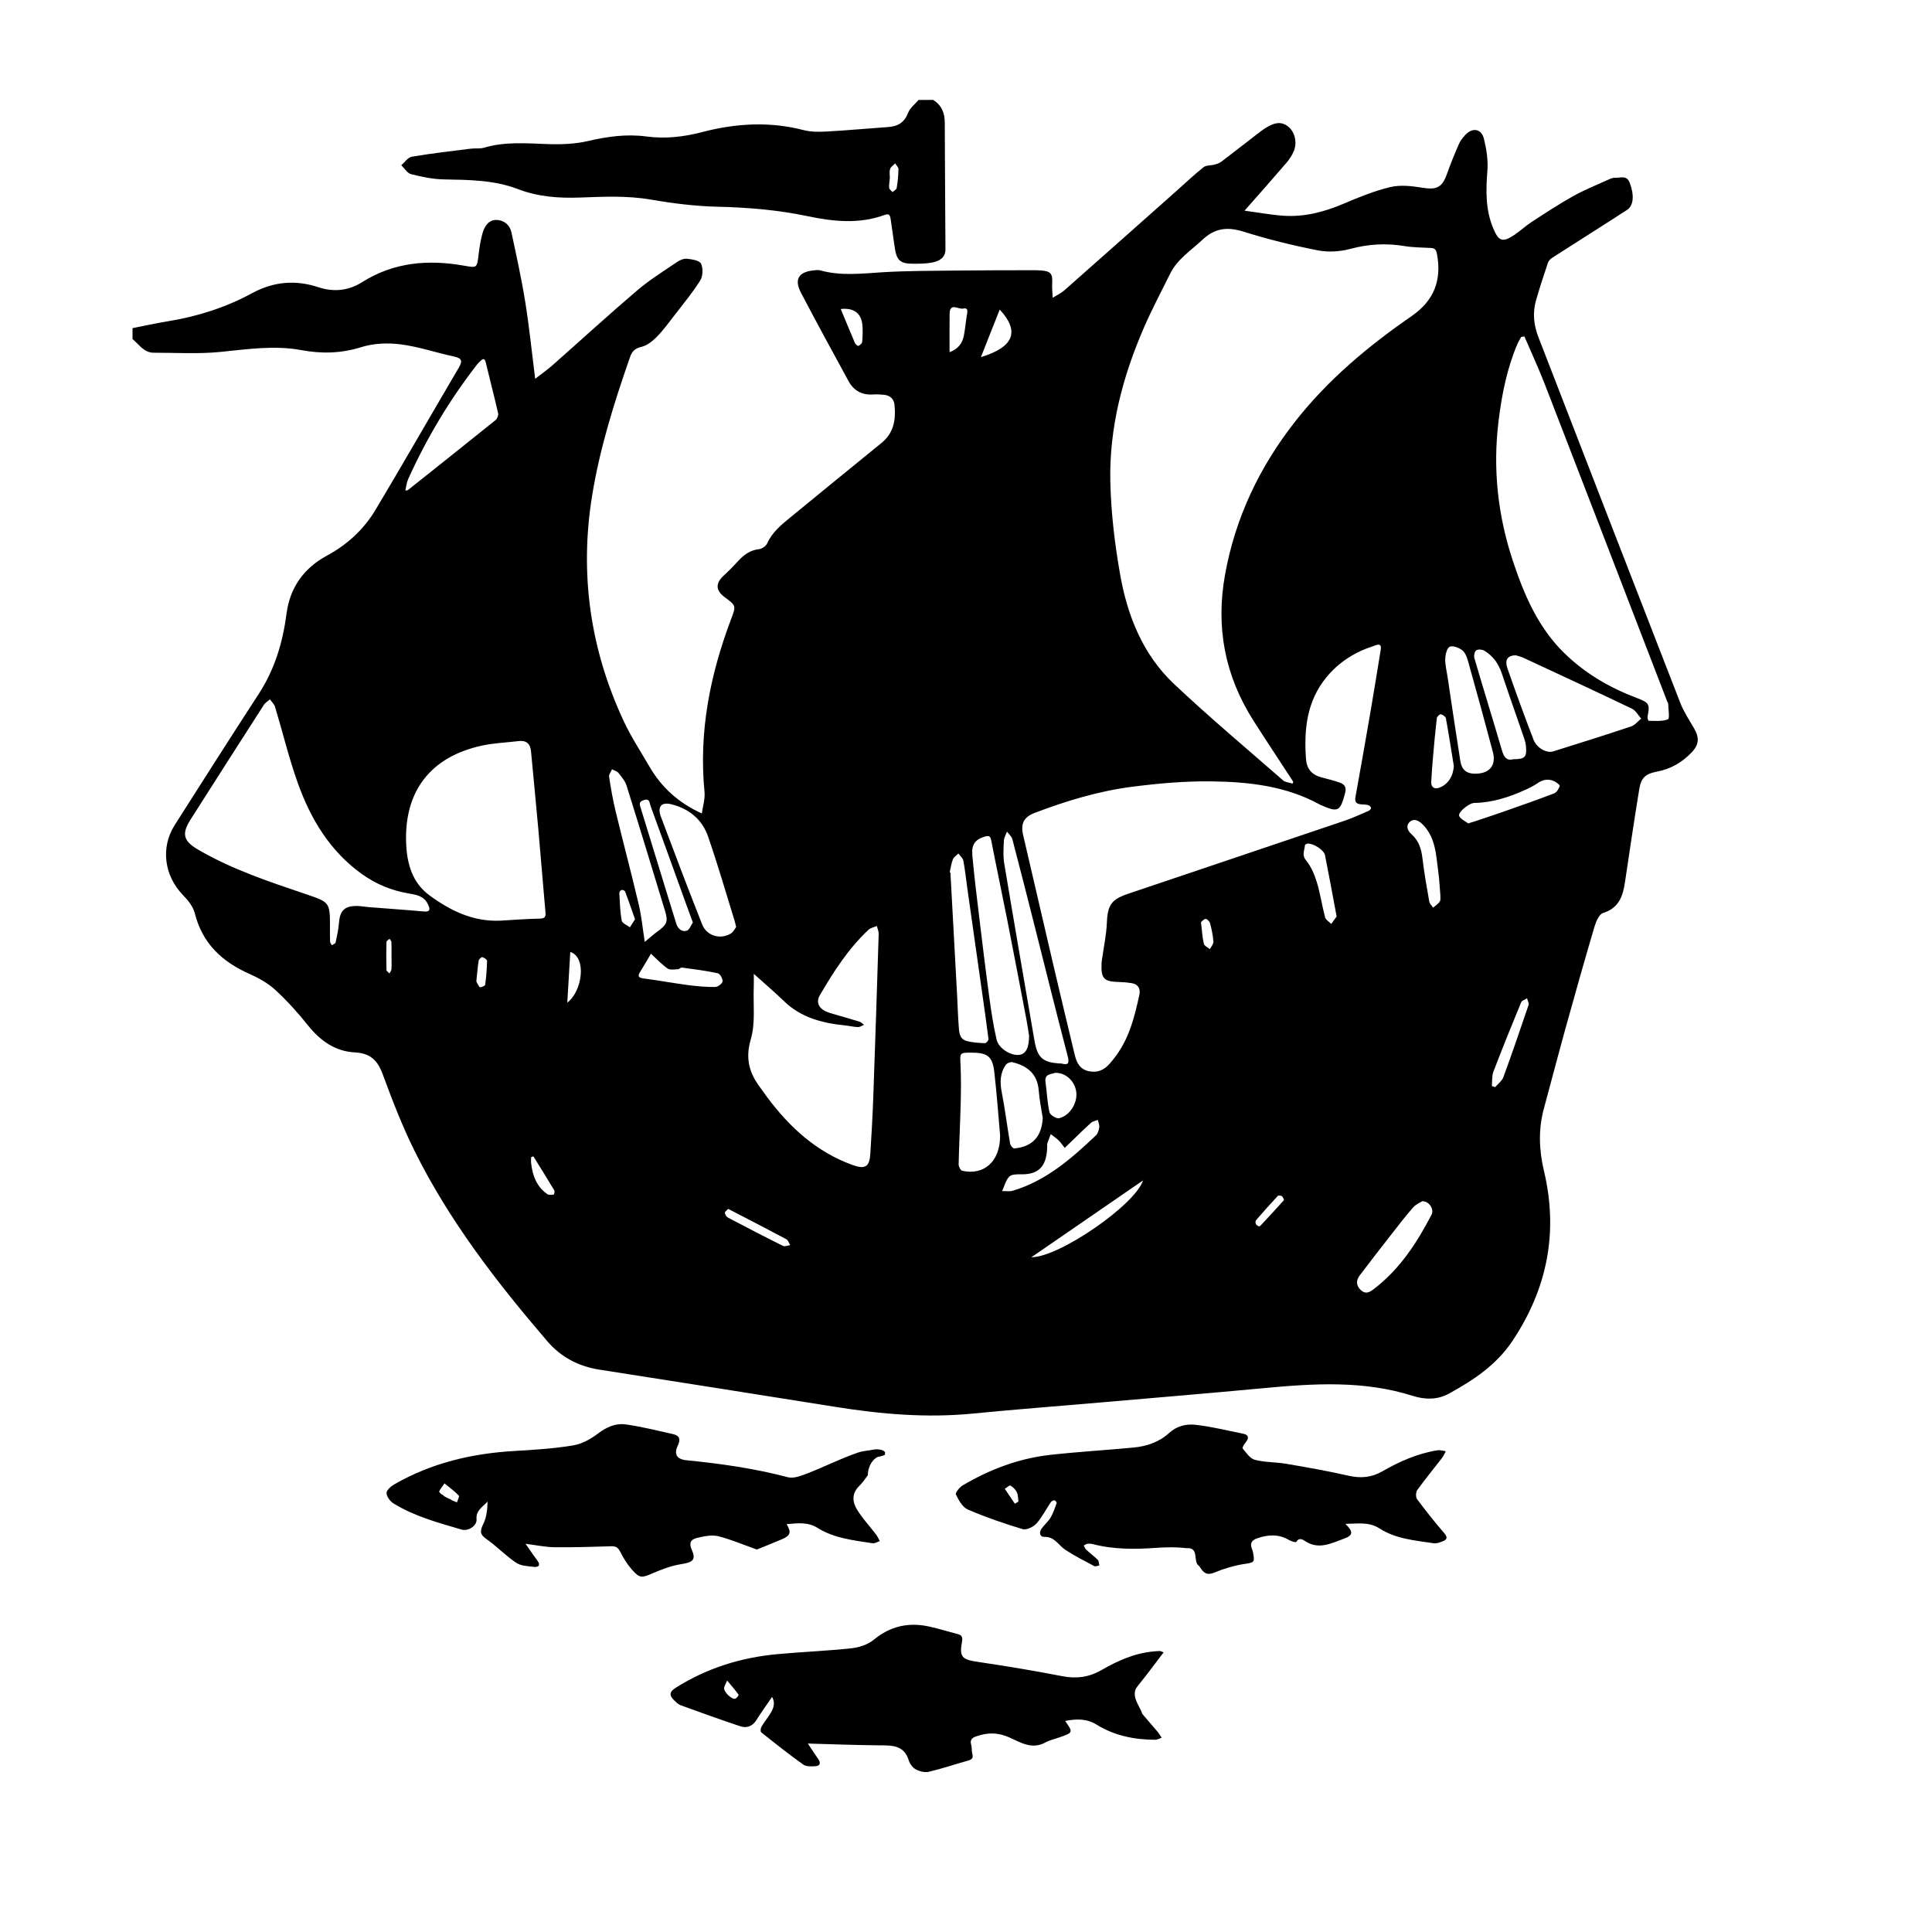 <?xml version="1.0" encoding="utf-8"?>
<!-- Generator: Adobe Illustrator 16.0.0, SVG Export Plug-In . SVG Version: 6.00 Build 0)  -->
<!DOCTYPE svg PUBLIC "-//W3C//DTD SVG 1.1//EN" "http://www.w3.org/Graphics/SVG/1.1/DTD/svg11.dtd">
<svg version="1.1" id="Layer_1" xmlns="http://www.w3.org/2000/svg" xmlns:xlink="http://www.w3.org/1999/xlink" x="0px" y="0px"
	 width="256px" height="256px" viewBox="0 0 256 256" enable-background="new 0 0 256 256" xml:space="preserve">
<path fill-rule="evenodd" clip-rule="evenodd" fill="none" d="M17.561,43.48c0-9.76,0.013-19.52-0.024-29.28
	c-0.003-0.822,0.162-0.983,0.984-0.983c34.4,0.026,68.8,0.023,103.2,0.023c-0.477,0.564-1.141,1.056-1.39,1.708
	c-0.487,1.276-1.348,1.793-2.625,1.883c-2.709,0.189-5.415,0.442-8.126,0.593c-1.026,0.057-2.108,0.07-3.09-0.185
	c-4.538-1.175-9.013-0.901-13.498,0.273c-2.408,0.63-4.854,0.905-7.358,0.569c-2.603-0.349-5.147,0.008-7.71,0.604
	c-1.718,0.399-3.555,0.468-5.329,0.407c-2.839-0.098-5.661-0.352-8.447,0.476c-0.557,0.165-1.189,0.058-1.78,0.132
	c-2.605,0.329-5.216,0.626-7.804,1.063c-0.512,0.086-0.93,0.737-1.391,1.128c0.425,0.409,0.791,1.054,1.288,1.18
	c1.416,0.358,2.881,0.673,4.333,0.699c3.329,0.06,6.677,0.075,9.811,1.277c2.694,1.033,5.429,1.23,8.237,1.128
	c3.151-0.115,6.283-0.27,9.435,0.276c2.901,0.502,5.856,0.871,8.796,0.939c4.05,0.094,8.045,0.433,12.01,1.266
	c3.393,0.712,6.804,1.053,10.164-0.187c0.626-0.231,0.707,0.164,0.768,0.546c0.214,1.339,0.368,2.687,0.584,4.024
	c0.228,1.408,0.728,1.871,2.148,1.9c0.956,0.02,1.936,0.015,2.865-0.175c0.863-0.177,1.673-0.622,1.667-1.727
	c-0.029-5.595-0.073-11.19-0.091-16.785c-0.004-1.288-0.413-2.326-1.546-3.013c33.835,0,67.669,0,101.521,0c0,0.394,0,0.789,0,1.184
	c0,77.147-0.003,154.295,0.027,231.443c0,0.985-0.214,1.159-1.174,1.159c-68.429-0.028-136.858-0.028-205.287-0.003
	c-0.916,0-1.198-0.104-1.197-1.136c0.033-66.989,0.03-133.979,0.03-200.968c0.867,0.714,1.501,1.813,2.81,1.813
	c2.951-0.001,5.924,0.188,8.847-0.106c3.584-0.361,7.137-0.899,10.729-0.235c2.673,0.494,5.257,0.441,7.916-0.394
	c1.621-0.51,3.498-0.594,5.197-0.377c2.396,0.306,4.727,1.108,7.102,1.618c1.052,0.226,1.157,0.589,0.628,1.486
	C57.103,54.989,53.497,61.3,49.769,67.54c-1.561,2.612-3.762,4.635-6.47,6.095c-3.058,1.648-4.885,4.259-5.329,7.672
	c-0.498,3.826-1.568,7.389-3.688,10.647c-3.748,5.76-7.435,11.56-11.123,17.358c-1.913,3.008-1.393,6.755,1.132,9.331
	c0.651,0.664,1.31,1.505,1.528,2.375c1.007,4.003,3.625,6.426,7.264,8.036c1.223,0.541,2.451,1.236,3.426,2.134
	c1.547,1.425,2.974,3.005,4.285,4.652c1.629,2.048,3.611,3.471,6.226,3.604c2.043,0.105,3.015,1.048,3.696,2.897
	c1.266,3.439,2.594,6.88,4.22,10.159c4.596,9.27,10.878,17.394,17.583,25.208c1.815,2.116,4.131,3.337,6.893,3.769
	c10.456,1.637,20.911,3.281,31.362,4.949c6.018,0.961,12.044,1.474,18.144,0.875c5.767-0.565,11.545-1.004,17.317-1.505
	c7.047-0.612,14.096-1.196,21.139-1.857c6.67-0.627,13.309-1.058,19.848,1.02c1.572,0.5,3.223,0.552,4.779-0.303
	c3.247-1.782,6.283-3.798,8.397-6.96c4.62-6.909,6.119-14.406,4.197-22.512c-0.66-2.787-0.772-5.521-0.021-8.289
	c0.982-3.622,1.928-7.254,2.932-10.87c1.228-4.423,2.476-8.84,3.777-13.242c0.2-0.677,0.612-1.648,1.135-1.81
	c2.108-0.655,2.631-2.235,2.908-4.108c0.607-4.11,1.223-8.219,1.89-12.319c0.246-1.512,0.858-2.029,2.323-2.301
	c1.83-0.34,3.365-1.226,4.635-2.571c0.98-1.04,1.02-1.961,0.276-3.219c-0.648-1.097-1.356-2.184-1.815-3.362
	c-6.287-16.142-12.535-32.299-18.794-48.452c-0.61-1.575-0.777-3.19-0.313-4.819c0.48-1.688,1.03-3.356,1.59-5.02
	c0.089-0.264,0.353-0.514,0.6-0.672c3.29-2.114,6.603-4.192,9.882-6.323c0.893-0.581,0.958-2.021,0.342-3.614
	c-0.399-1.034-1.26-0.603-1.949-0.638c-0.334-0.017-0.694,0.16-1.016,0.307c-1.525,0.695-3.091,1.322-4.55,2.139
	c-1.872,1.049-3.67,2.233-5.472,3.404c-0.8,0.52-1.501,1.189-2.295,1.721c-1.571,1.053-2.094,0.844-2.824-0.944
	c-1.001-2.448-0.951-4.961-0.744-7.544c0.111-1.398-0.119-2.871-0.459-4.246c-0.334-1.351-1.514-1.541-2.466-0.522
	c-0.351,0.374-0.677,0.81-0.88,1.276c-0.557,1.277-1.083,2.571-1.547,3.885c-0.641,1.816-1.373,2.149-3.26,1.841
	c-1.394-0.227-2.913-0.407-4.252-0.087c-2.153,0.514-4.239,1.375-6.288,2.243c-2.547,1.078-5.155,1.747-7.92,1.552
	c-1.627-0.115-3.24-0.416-5.108-0.667c2.016-2.294,3.795-4.291,5.535-6.321c0.408-0.476,0.772-1.028,1.005-1.606
	c0.473-1.179,0.095-2.583-0.816-3.265c-1.01-0.756-1.973-0.354-2.893,0.209c-0.442,0.27-0.853,0.594-1.264,0.911
	c-1.552,1.195-3.091,2.408-4.653,3.589c-0.257,0.194-0.6,0.296-0.919,0.383c-0.474,0.13-1.08,0.061-1.424,0.335
	c-1.248,0.995-2.41,2.098-3.605,3.16c-4.932,4.379-9.858,8.763-14.804,13.126c-0.464,0.41-1.05,0.681-1.579,1.016
	c-0.027-0.647-0.109-1.297-0.072-1.941c0.072-1.232-0.19-1.579-1.44-1.674c-0.438-0.034-0.879-0.036-1.318-0.034
	c-3.316,0.01-6.633,0.004-9.949,0.044c-3.231,0.039-6.467,0.028-9.69,0.221c-2.795,0.167-5.573,0.53-8.334-0.244
	c-0.259-0.073-0.559-0.029-0.836-0.003c-2.033,0.191-2.653,1.187-1.711,2.985c2.057,3.926,4.182,7.817,6.304,11.708
	c0.696,1.276,1.81,1.858,3.281,1.755c0.475-0.033,0.958-0.003,1.433,0.045c0.776,0.079,1.287,0.552,1.364,1.297
	c0.2,1.938-0.061,3.736-1.718,5.081c-4.005,3.249-7.992,6.521-11.984,9.786c-1.237,1.012-2.482,2.002-3.172,3.53
	c-0.159,0.352-0.679,0.712-1.069,0.756c-1.164,0.131-1.993,0.724-2.743,1.548c-0.616,0.677-1.262,1.332-1.937,1.952
	c-1.111,1.022-1.084,1.969,0.126,2.865c1.524,1.128,1.52,1.126,0.847,2.907c-2.788,7.381-4.298,14.952-3.521,22.89
	c0.09,0.926-0.224,1.892-0.354,2.859c-3.108-1.409-5.341-3.459-6.934-6.196c-1.164-2-2.445-3.95-3.42-6.041
	c-4.441-9.531-5.875-19.498-4.179-29.911c1.026-6.297,2.93-12.341,5.024-18.338c0.247-0.708,0.62-1.141,1.476-1.333
	c0.746-0.167,1.478-0.741,2.04-1.31c0.866-0.877,1.601-1.889,2.357-2.869c1.171-1.519,2.407-3.002,3.42-4.622
	c0.358-0.572,0.398-1.623,0.109-2.228c-0.205-0.428-1.196-0.58-1.858-0.654c-0.425-0.048-0.952,0.182-1.33,0.439
	c-1.781,1.212-3.63,2.354-5.263,3.748c-3.801,3.241-7.485,6.619-11.231,9.924c-0.687,0.606-1.442,1.135-2.296,1.8
	c-0.451-3.571-0.78-6.874-1.307-10.144c-0.5-3.105-1.179-6.183-1.835-9.261c-0.214-1.003-1.01-1.627-1.98-1.647
	c-1.054-0.021-1.599,0.854-1.857,1.768c-0.259,0.917-0.401,1.875-0.516,2.824c-0.217,1.787-0.19,1.774-1.95,1.464
	c-4.754-0.838-9.295-0.459-13.503,2.198c-1.767,1.115-3.731,1.334-5.761,0.664c-3.04-1.003-5.95-0.764-8.793,0.782
	c-3.501,1.903-7.257,3.095-11.193,3.733C20.657,42.83,19.112,43.176,17.561,43.48z M118.704,193.165
	c-0.002-0.182-0.004-0.363-0.006-0.545c-0.473-0.187-0.951-0.54-1.419-0.527c-1.224,0.033-2.518,0.012-3.649,0.401
	c-2.215,0.762-4.32,1.833-6.507,2.684c-0.863,0.335-1.916,0.777-2.722,0.564c-4.418-1.169-8.911-1.8-13.442-2.251
	c-1.279-0.128-1.692-0.795-1.144-1.947c0.392-0.823,0.222-1.322-0.627-1.514c-2.089-0.469-4.175-0.994-6.292-1.288
	c-1.321-0.184-2.522,0.347-3.647,1.203c-0.957,0.729-2.136,1.389-3.298,1.579c-2.55,0.418-5.147,0.59-7.732,0.736
	c-5.66,0.321-11.047,1.585-15.992,4.438c-0.437,0.252-1.023,0.776-1.007,1.15c0.021,0.478,0.484,1.095,0.931,1.37
	c2.776,1.711,5.907,2.547,8.998,3.454c0.933,0.274,2.074-0.531,1.997-1.356c-0.108-1.172,0.813-1.64,1.462-2.35
	c-0.029,1.029-0.123,2.045-0.539,2.905c-0.421,0.871-0.585,1.383,0.358,2.04c1.385,0.965,2.567,2.224,3.966,3.163
	c0.64,0.43,1.583,0.461,2.402,0.547c0.492,0.051,0.902-0.176,0.435-0.8c-0.512-0.686-0.988-1.398-1.593-2.26
	c1.424,0.178,2.633,0.441,3.844,0.456c2.506,0.031,5.015-0.055,7.521-0.129c0.604-0.019,0.903,0.172,1.184,0.733
	c0.423,0.846,0.942,1.676,1.566,2.385c1.016,1.154,1.313,1.075,2.704,0.474c1.224-0.531,2.512-1.016,3.82-1.225
	c1.512-0.243,1.985-0.539,1.388-1.916c-0.528-1.22,0.186-1.44,0.927-1.61c0.838-0.193,1.784-0.37,2.587-0.17
	c1.6,0.397,3.134,1.059,4.696,1.608c0.16,0.056,0.357,0.175,0.483,0.126c1.058-0.412,2.1-0.862,3.151-1.289
	c1.224-0.497,1.398-0.928,0.723-2.044c1.429-0.128,2.811-0.312,4.08,0.485c2.235,1.404,4.793,1.651,7.306,2.045
	c0.299,0.047,0.641-0.182,0.962-0.282c-0.158-0.287-0.283-0.6-0.479-0.858c-0.864-1.136-1.865-2.188-2.588-3.405
	c-0.569-0.958-0.645-2.062,0.313-3.016c0.589-0.588,1.048-1.308,1.551-1.979C116.185,193.871,116.847,192.564,118.704,193.165z
	 M178.274,201.919c1.688-0.029,3.146-0.278,4.51,0.603c2.183,1.41,4.728,1.591,7.202,1.971c0.358,0.055,0.772-0.106,1.134-0.242
	c0.634-0.237,0.746-0.53,0.23-1.126c-1.251-1.443-2.44-2.944-3.578-4.479c-0.195-0.265-0.176-0.931,0.024-1.208
	c1.051-1.457,2.198-2.844,3.296-4.269c0.2-0.26,0.321-0.58,0.479-0.873c-0.37-0.046-0.754-0.181-1.107-0.124
	c-2.639,0.421-5.04,1.49-7.336,2.807c-1.435,0.823-2.876,0.923-4.488,0.552c-2.718-0.625-5.471-1.103-8.222-1.572
	c-1.374-0.235-2.811-0.179-4.148-0.527c-0.637-0.165-1.145-0.938-1.615-1.515c-0.084-0.104,0.268-0.615,0.477-0.894
	c0.42-0.558,0.232-0.914-0.364-1.037c-2.099-0.433-4.192-0.938-6.314-1.188c-1.246-0.147-2.495,0.127-3.548,1.089
	c-1.301,1.188-2.952,1.755-4.692,1.92c-3.695,0.353-7.406,0.561-11.094,0.977c-4.14,0.467-7.979,1.924-11.557,4.036
	c-0.419,0.248-1.006,0.991-0.901,1.203c0.371,0.753,0.871,1.691,1.567,1.991c2.365,1.019,4.813,1.864,7.281,2.604
	c0.504,0.151,1.412-0.288,1.819-0.738c0.758-0.838,1.274-1.892,1.916-2.839c0.093-0.137,0.325-0.247,0.489-0.242
	c0.103,0.004,0.31,0.286,0.277,0.375c-0.234,0.652-0.452,1.325-0.803,1.916c-0.321,0.539-0.839,0.958-1.203,1.477
	c-0.344,0.487-0.229,1.098,0.377,1.078c1.382-0.043,1.883,1.13,2.798,1.727c1.221,0.797,2.529,1.462,3.82,2.146
	c0.163,0.087,0.444-0.052,0.671-0.086c-0.063-0.252-0.048-0.581-0.205-0.739c-0.479-0.482-1.035-0.886-1.536-1.349
	c-0.151-0.14-0.222-0.369-0.329-0.558c0.168-0.08,0.331-0.206,0.506-0.227c0.233-0.028,0.486-0.01,0.715,0.049
	c3.346,0.868,6.734,0.647,10.114,0.354c0.817-0.072,1.32,0.035,1.556,0.854c0.023,0.08,0.153,0.13,0.259,0.214
	c0.186-0.286,0.339-0.523,0.522-0.807c0.688,0.97,1.309,1.85,1.934,2.726c0.46,0.644,0.942,0.743,1.74,0.413
	c1.232-0.51,2.546-0.905,3.862-1.112c1.394-0.22,1.478-0.178,1.219-1.575c-0.029-0.156-0.088-0.308-0.145-0.456
	c-0.268-0.697-0.05-1.116,0.667-1.369c1.462-0.515,2.875-0.606,4.268,0.22c0.28,0.166,0.888,0.334,0.931,0.261
	c0.39-0.669,0.88-0.322,1.227-0.099c1.802,1.161,3.467,0.245,5.108-0.346C179.306,203.441,179.338,202.969,178.274,201.919z
	 M141.139,228.033c1.478-0.285,2.854-0.325,4.151,0.48c2.382,1.479,5.016,2.002,7.774,2.015c0.289,0.002,0.578-0.172,0.867-0.265
	c-0.166-0.249-0.311-0.517-0.502-0.745c-0.817-0.975-1.676-1.916-2.464-2.914c-0.392-0.496-0.429-1.003,0.453-1.105
	c-1.413-0.83-1.438-1.143-0.459-2.353c1.093-1.349,2.119-2.753,3.225-4.198c-0.286-0.106-0.39-0.178-0.493-0.177
	c-0.277,0.001-0.555,0.028-0.832,0.054c-2.524,0.226-4.77,1.238-6.93,2.481c-1.627,0.936-3.308,1.164-5.182,0.798
	c-3.711-0.725-7.446-1.34-11.188-1.895c-2.086-0.31-2.461-0.625-2.093-2.663c0.112-0.621-0.015-0.885-0.601-1.032
	c-1.236-0.312-2.454-0.698-3.697-0.977c-2.736-0.612-5.173-0.089-7.396,1.742c-0.773,0.638-1.919,1.016-2.937,1.126
	c-3.252,0.352-6.529,0.477-9.789,0.775c-4.839,0.442-9.372,1.844-13.511,4.458c-0.87,0.549-0.87,1.034-0.205,1.67
	c0.256,0.245,0.529,0.528,0.849,0.645c2.618,0.952,5.24,1.898,7.882,2.781c0.867,0.289,1.632,0.033,2.165-0.818
	c0.636-1.017,1.343-1.989,2.077-3.065c0.516,0.957,0.102,1.679-0.351,2.384c-0.343,0.534-0.748,1.03-1.063,1.58
	c-0.111,0.193-0.147,0.631-0.031,0.723c1.833,1.459,3.668,2.918,5.574,4.278c0.396,0.283,1.083,0.251,1.625,0.215
	c0.564-0.038,0.747-0.39,0.38-0.919c-0.534-0.769-1.044-1.555-1.396-2.082c3.116,0.084,6.289,0.21,9.463,0.237
	c1.676,0.015,3.283-0.06,3.914,2.001c0.141,0.463,0.527,0.975,0.943,1.196c0.497,0.264,1.192,0.431,1.722,0.306
	c1.728-0.408,3.415-0.984,5.127-1.461c0.502-0.14,0.793-0.298,0.627-0.896c-0.105-0.379-0.04-0.806-0.147-1.185
	c-0.184-0.646,0.05-0.94,0.66-1.151c1.49-0.516,2.851-0.546,4.384,0.139c1.446,0.646,2.992,1.651,4.763,0.679
	c0.586-0.322,1.271-0.466,1.91-0.692C142.209,229.564,142.208,229.564,141.139,228.033z"/>
<path fill-rule="evenodd" clip-rule="evenodd" d="M17.561,43.48c1.552-0.304,3.097-0.65,4.657-0.903
	c3.937-0.638,7.692-1.83,11.193-3.733c2.843-1.545,5.753-1.785,8.793-0.782c2.029,0.67,3.994,0.451,5.761-0.664
	c4.208-2.658,8.75-3.037,13.503-2.198c1.759,0.311,1.733,0.323,1.95-1.464c0.115-0.949,0.257-1.907,0.516-2.824
	c0.259-0.915,0.803-1.79,1.857-1.768c0.971,0.02,1.767,0.644,1.98,1.647c0.656,3.078,1.336,6.156,1.835,9.261
	c0.526,3.271,0.855,6.573,1.307,10.144c0.854-0.665,1.609-1.193,2.296-1.8c3.746-3.306,7.431-6.683,11.231-9.924
	c1.633-1.393,3.482-2.535,5.263-3.748c0.378-0.257,0.904-0.487,1.33-0.439c0.663,0.074,1.653,0.226,1.858,0.654
	c0.29,0.605,0.25,1.655-0.109,2.228c-1.014,1.62-2.249,3.104-3.42,4.622c-0.757,0.98-1.491,1.992-2.357,2.869
	c-0.562,0.568-1.293,1.143-2.04,1.31c-0.855,0.192-1.229,0.625-1.476,1.333c-2.094,5.998-3.999,12.042-5.024,18.338
	c-1.695,10.413-0.262,20.38,4.179,29.911c0.975,2.091,2.256,4.04,3.42,6.041c1.593,2.737,3.825,4.787,6.934,6.196
	c0.129-0.967,0.444-1.933,0.354-2.859c-0.777-7.938,0.733-15.509,3.521-22.89c0.673-1.78,0.677-1.778-0.847-2.907
	c-1.211-0.896-1.237-1.843-0.126-2.865c0.674-0.62,1.32-1.275,1.937-1.952c0.75-0.825,1.58-1.417,2.743-1.548
	c0.39-0.044,0.91-0.404,1.069-0.756c0.69-1.528,1.935-2.518,3.172-3.53c3.992-3.265,7.979-6.538,11.984-9.786
	c1.658-1.345,1.918-3.143,1.718-5.081c-0.077-0.745-0.588-1.218-1.364-1.297c-0.475-0.048-0.958-0.078-1.433-0.045
	c-1.471,0.103-2.584-0.479-3.281-1.755c-2.123-3.891-4.247-7.783-6.304-11.708c-0.942-1.798-0.322-2.794,1.711-2.985
	c0.277-0.026,0.577-0.069,0.836,0.003c2.762,0.774,5.539,0.412,8.334,0.244c3.223-0.193,6.459-0.183,9.69-0.221
	c3.316-0.04,6.632-0.034,9.949-0.044c0.439-0.001,0.881,0,1.318,0.034c1.25,0.096,1.513,0.442,1.44,1.674
	c-0.037,0.644,0.045,1.294,0.072,1.941c0.529-0.335,1.115-0.606,1.579-1.016c4.945-4.363,9.872-8.747,14.804-13.126
	c1.195-1.062,2.357-2.165,3.605-3.16c0.344-0.274,0.95-0.205,1.424-0.335c0.319-0.087,0.662-0.189,0.919-0.383
	c1.563-1.182,3.102-2.394,4.653-3.589c0.411-0.317,0.821-0.641,1.264-0.911c0.92-0.563,1.883-0.966,2.893-0.209
	c0.911,0.682,1.289,2.086,0.816,3.265c-0.232,0.578-0.597,1.13-1.005,1.606c-1.74,2.03-3.52,4.027-5.535,6.321
	c1.868,0.25,3.481,0.552,5.108,0.667c2.765,0.195,5.373-0.474,7.92-1.552c2.049-0.867,4.135-1.729,6.288-2.243
	c1.339-0.32,2.858-0.14,4.252,0.087c1.887,0.308,2.619-0.025,3.26-1.841c0.464-1.314,0.99-2.608,1.547-3.885
	c0.203-0.466,0.529-0.902,0.88-1.276c0.952-1.019,2.132-0.828,2.466,0.522c0.34,1.375,0.57,2.847,0.459,4.246
	c-0.207,2.583-0.257,5.096,0.744,7.544c0.73,1.788,1.253,1.997,2.824,0.944c0.794-0.532,1.495-1.201,2.295-1.721
	c1.802-1.171,3.6-2.355,5.472-3.404c1.459-0.817,3.024-1.444,4.55-2.139c0.321-0.147,0.682-0.324,1.016-0.307
	c0.689,0.035,1.55-0.396,1.949,0.638c0.616,1.593,0.551,3.033-0.342,3.614c-3.279,2.13-6.592,4.208-9.882,6.323
	c-0.247,0.158-0.511,0.409-0.6,0.672c-0.56,1.664-1.109,3.332-1.59,5.02c-0.464,1.628-0.297,3.244,0.313,4.819
	c6.259,16.153,12.507,32.31,18.794,48.452c0.459,1.178,1.167,2.266,1.815,3.362c0.743,1.258,0.704,2.18-0.276,3.219
	c-1.27,1.345-2.805,2.23-4.635,2.571c-1.465,0.272-2.077,0.79-2.323,2.301c-0.667,4.101-1.282,8.209-1.89,12.319
	c-0.277,1.873-0.8,3.453-2.908,4.108c-0.522,0.162-0.935,1.133-1.135,1.81c-1.302,4.401-2.55,8.819-3.777,13.242
	c-1.004,3.616-1.949,7.248-2.932,10.87c-0.751,2.768-0.639,5.502,0.021,8.289c1.922,8.105,0.423,15.603-4.197,22.512
	c-2.114,3.162-5.15,5.178-8.397,6.96c-1.557,0.854-3.207,0.803-4.779,0.303c-6.539-2.077-13.178-1.646-19.848-1.02
	c-7.043,0.661-14.092,1.245-21.139,1.857c-5.772,0.501-11.551,0.939-17.317,1.505c-6.099,0.599-12.125,0.086-18.144-0.875
	c-10.451-1.668-20.906-3.313-31.362-4.949c-2.761-0.432-5.077-1.652-6.893-3.769c-6.704-7.814-12.986-15.938-17.583-25.208
	c-1.625-3.279-2.954-6.72-4.22-10.159c-0.681-1.85-1.652-2.792-3.696-2.897c-2.615-0.134-4.597-1.557-6.226-3.604
	c-1.311-1.647-2.738-3.228-4.285-4.652c-0.975-0.897-2.203-1.593-3.426-2.134c-3.639-1.609-6.257-4.032-7.264-8.036
	c-0.219-0.87-0.877-1.711-1.528-2.375c-2.524-2.576-3.045-6.323-1.132-9.331c3.688-5.799,7.375-11.598,11.123-17.358
	c2.12-3.259,3.19-6.821,3.688-10.647c0.444-3.413,2.271-6.024,5.329-7.672c2.708-1.46,4.91-3.483,6.47-6.095
	c3.728-6.24,7.334-12.551,11.022-18.815c0.528-0.897,0.423-1.261-0.628-1.486c-2.375-0.51-4.706-1.312-7.102-1.618
	c-1.699-0.217-3.576-0.133-5.197,0.377c-2.659,0.835-5.243,0.888-7.916,0.394c-3.593-0.664-7.145-0.126-10.729,0.235
	c-2.923,0.294-5.896,0.105-8.847,0.106c-1.309,0-1.943-1.099-2.81-1.813C17.561,44.44,17.561,43.96,17.561,43.48z M171.281,103.836
	c0.026-0.085,0.054-0.17,0.08-0.255c-1.763-2.702-3.551-5.388-5.283-8.11c-3.783-5.944-5.007-12.377-3.754-19.324
	c1.366-7.576,4.573-14.28,9.301-20.306c4.338-5.529,9.661-9.975,15.401-13.939c2.992-2.065,4.04-4.768,3.375-8.279
	c-0.107-0.564-0.305-0.736-0.799-0.766c-1.155-0.07-2.324-0.058-3.461-0.246c-2.436-0.403-4.789-0.283-7.194,0.363
	c-1.369,0.368-2.941,0.472-4.324,0.2c-3.306-0.65-6.599-1.455-9.811-2.467c-2.157-0.68-3.818-0.508-5.513,1.089
	c-1.506,1.42-3.296,2.542-4.251,4.475c-1.163,2.354-2.399,4.678-3.446,7.083c-2.841,6.523-4.634,13.335-4.477,20.476
	c0.091,4.121,0.586,8.268,1.306,12.331c0.965,5.455,3.009,10.576,7.123,14.456c4.674,4.409,9.604,8.548,14.447,12.775
	C170.317,103.667,170.85,103.693,171.281,103.836z M182.949,86.123c0.168-1.058-0.556-0.649-0.951-0.522
	c-2.482,0.801-4.619,2.146-6.277,4.186c-2.567,3.157-2.942,6.854-2.674,10.731c0.094,1.361,0.748,2.126,2.005,2.474
	c0.802,0.222,1.616,0.407,2.4,0.677c0.656,0.227,1.01,0.579,0.777,1.444c-0.646,2.413-0.919,2.583-3.243,1.542
	c-0.036-0.016-0.074-0.031-0.108-0.05c-4.505-2.482-9.463-3.014-14.448-3.071c-3.453-0.039-6.933,0.27-10.364,0.708
	c-4.464,0.57-8.771,1.875-12.977,3.476c-1.443,0.549-1.864,1.442-1.521,2.92c1.327,5.729,2.655,11.457,3.996,17.183
	c0.934,3.981,1.88,7.959,2.84,11.934c0.252,1.04,0.669,1.945,1.905,2.193c1.155,0.232,2.015-0.188,2.741-1.019
	c0.314-0.36,0.612-0.735,0.893-1.122c1.724-2.384,2.415-5.166,3.025-7.971c0.179-0.818-0.14-1.429-1.039-1.569
	c-0.51-0.079-1.027-0.131-1.542-0.142c-2.139-0.045-2.514-0.426-2.422-2.538c0.014-0.315,0.091-0.628,0.134-0.943
	c0.195-1.417,0.499-2.83,0.558-4.252c0.102-2.446,0.553-3.195,2.824-3.962c9.558-3.226,19.121-6.438,28.675-9.676
	c1.088-0.369,2.138-0.854,3.193-1.311c0.149-0.064,0.349-0.299,0.324-0.412c-0.03-0.147-0.246-0.318-0.412-0.36
	c-0.304-0.077-0.631-0.063-0.947-0.095c-0.578-0.06-0.827-0.307-0.71-0.952c0.709-3.909,1.395-7.823,2.067-11.739
	C182.114,91.302,182.524,88.711,182.949,86.123z M201.986,44.57c-0.141,0.027-0.281,0.055-0.422,0.082
	c-0.166,0.305-0.358,0.599-0.494,0.917c-1.4,3.283-2.082,6.756-2.51,10.266c-0.767,6.299-0.095,12.486,1.908,18.504
	c1.493,4.483,3.319,8.787,6.802,12.191c2.764,2.702,5.997,4.585,9.579,5.941c1.699,0.643,1.786,0.832,1.458,2.501
	c-0.034,0.172,0.101,0.542,0.153,0.542c0.864-0.009,1.801,0.11,2.552-0.204c0.254-0.106,0.046-1.333,0.034-2.048
	c-0.003-0.11-0.095-0.217-0.138-0.328c-5.388-13.975-10.766-27.954-16.174-41.921C203.894,48.837,202.906,46.716,201.986,44.57z
	 M66.286,121.993c1.751-0.097,3.502-0.242,5.255-0.271c0.798-0.014,0.777-0.378,0.725-0.966c-0.33-3.689-0.622-7.382-0.952-11.072
	c-0.301-3.372-0.64-6.741-0.95-10.112c-0.095-1.037-0.62-1.5-1.663-1.373c-1.616,0.197-3.262,0.254-4.845,0.598
	c-6.813,1.48-10.334,6.05-10.037,13.006c0.114,2.662,0.819,5.168,3.092,6.838C59.684,120.678,62.703,122.148,66.286,121.993z
	 M99.88,129.039c0,0.808,0.016,1.287-0.003,1.765c-0.089,2.313,0.241,4.75-0.393,6.903c-0.753,2.558-0.205,4.483,1.264,6.417
	c0.313,0.413,0.597,0.85,0.907,1.265c2.97,3.973,6.51,7.232,11.263,8.961c1.732,0.63,2.293,0.289,2.407-1.509
	c0.162-2.549,0.303-5.1,0.395-7.652c0.256-7.142,0.487-14.285,0.709-21.428c0.011-0.352-0.159-0.709-0.244-1.063
	c-0.371,0.163-0.821,0.24-1.101,0.501c-2.685,2.511-4.641,5.571-6.474,8.718c-0.459,0.788-0.173,1.607,0.712,2.05
	c0.421,0.211,0.893,0.328,1.348,0.464c1.065,0.317,2.139,0.606,3.199,0.939c0.228,0.071,0.413,0.277,0.617,0.422
	c-0.265,0.106-0.533,0.308-0.796,0.302c-0.553-0.014-1.102-0.154-1.655-0.211c-3.025-0.308-5.878-1.015-8.16-3.232
	C102.656,131.464,101.353,130.364,99.88,129.039z M43.724,122.724c0,0.68-0.015,1.36,0.011,2.039
	c0.006,0.165,0.152,0.324,0.233,0.485c0.173-0.117,0.466-0.208,0.499-0.355c0.186-0.846,0.375-1.7,0.44-2.56
	c0.127-1.665,0.739-2.302,2.396-2.285c0.515,0.005,1.028,0.109,1.543,0.15c2.424,0.191,4.851,0.355,7.272,0.575
	c0.965,0.088,0.875-0.326,0.581-0.959c-0.517-1.115-1.577-1.261-2.59-1.435c-2.235-0.383-4.274-1.222-6.115-2.534
	c-4.269-3.041-6.838-7.327-8.55-12.132c-1.17-3.285-1.987-6.695-2.995-10.039c-0.111-0.369-0.444-0.67-0.675-1.003
	c-0.276,0.244-0.625,0.441-0.816,0.739c-3.256,5.064-6.503,10.136-9.729,15.219c-1.208,1.903-0.889,2.835,1.03,3.955
	c4.535,2.648,9.485,4.271,14.416,5.943C43.644,119.535,43.724,119.585,43.724,122.724z M200.832,86.826
	c-1.102,0.035-1.475,0.622-1.077,1.768c1.095,3.153,2.241,6.289,3.438,9.404c0.434,1.13,1.748,1.841,2.623,1.565
	c3.445-1.083,6.893-2.162,10.317-3.307c0.503-0.168,0.891-0.681,1.332-1.035c-0.398-0.445-0.712-1.07-1.21-1.309
	c-4.771-2.287-9.573-4.511-14.373-6.741C201.492,86.991,201.06,86.899,200.832,86.826z M136.359,137.252
	c-0.091-0.562-0.197-1.35-0.347-2.13c-0.842-4.41-1.681-8.822-2.548-13.228c-0.689-3.502-1.435-6.994-2.114-10.498
	c-0.114-0.587-0.271-0.719-0.856-0.545c-1.26,0.375-1.789,1.016-1.653,2.511c0.242,2.656,0.564,5.306,0.884,7.955
	c0.438,3.636,0.88,7.271,1.371,10.9c0.25,1.849,0.534,3.7,0.953,5.517c0.279,1.215,1.934,2.2,3.05,2.037
	C135.915,139.651,136.358,138.847,136.359,137.252z M140.667,140.926c1.03,0.283,1.015-0.18,0.767-1.13
	c-1.436-5.486-2.797-10.992-4.189-16.49c-1.022-4.038-2.042-8.078-3.102-12.106c-0.098-0.373-0.469-0.675-0.713-1.01
	c-0.143,0.398-0.388,0.791-0.408,1.195c-0.05,0.996-0.126,2.018,0.037,2.991c1.306,7.835,2.663,15.662,4.009,23.49
	C137.469,140.203,138.183,140.822,140.667,140.926z M97.544,122.837c-0.105-0.426-0.151-0.661-0.222-0.887
	c-1.157-3.716-2.233-7.46-3.51-11.134c-0.779-2.242-2.514-3.658-4.833-4.242c-1.346-0.339-1.91,0.304-1.401,1.665
	c1.784,4.765,3.593,9.52,5.461,14.252c0.604,1.529,2.398,2.048,3.801,1.205C97.167,123.499,97.356,123.075,97.544,122.837z
	 M53.708,65.008c0.202-0.042,0.296-0.034,0.35-0.077c3.876-3.082,7.755-6.161,11.61-9.27c0.222-0.179,0.395-0.643,0.333-0.915
	c-0.513-2.245-1.102-4.472-1.633-6.713c-0.141-0.592-0.368-0.522-0.708-0.202c-0.174,0.164-0.345,0.335-0.491,0.524
	c-3.63,4.682-6.648,9.734-9.086,15.13C53.878,63.937,53.838,64.462,53.708,65.008z M132.519,150.458
	c-0.205-2.305-0.419-5.362-0.768-8.404c-0.242-2.106-0.909-2.578-3.1-2.574c-1.495,0.003-1.456,0.032-1.38,1.562
	c0.085,1.708,0.068,3.423,0.025,5.133c-0.068,2.708-0.209,5.414-0.272,8.121c-0.007,0.287,0.263,0.791,0.482,0.84
	C130.315,155.758,132.53,154,132.519,150.458z M125.842,115.583c0.031,0.008,0.063,0.016,0.094,0.024
	c0.291,5.338,0.583,10.677,0.872,16.016c0.078,1.435,0.117,2.872,0.224,4.304c0.059,0.784,0.06,1.716,1,1.99
	c0.792,0.232,1.648,0.268,2.48,0.312c0.154,0.009,0.489-0.375,0.468-0.545c-0.28-2.25-0.607-4.494-0.926-6.739
	c-0.62-4.371-1.243-8.741-1.861-13.113c-0.179-1.261-0.308-2.53-0.543-3.779c-0.066-0.35-0.431-0.643-0.658-0.962
	c-0.251,0.256-0.608,0.47-0.73,0.777C126.046,114.409,125.974,115.007,125.842,115.583z M195.452,102.521
	c1.907,0.004,2.837-1.083,2.359-2.887c-1.063-4.022-2.169-8.033-3.29-12.04c-0.146-0.52-0.376-1.132-0.771-1.435
	c-0.444-0.339-1.252-0.652-1.656-0.46c-0.376,0.179-0.573,1.032-0.592,1.596c-0.026,0.782,0.184,1.573,0.302,2.358
	c0.561,3.732,1.105,7.466,1.699,11.193C193.689,102.021,194.345,102.518,195.452,102.521z M85.433,124.806
	c0.653-0.537,1.152-0.99,1.693-1.385c1.25-0.913,1.427-1.292,0.994-2.72c-1.682-5.543-3.368-11.085-5.101-16.613
	c-0.192-0.613-0.663-1.157-1.078-1.674c-0.188-0.234-0.558-0.324-0.845-0.479c-0.139,0.328-0.436,0.68-0.39,0.979
	c0.234,1.527,0.497,3.056,0.86,4.557c1,4.127,2.094,8.232,3.067,12.366C85.012,121.444,85.166,123.104,85.433,124.806z
	 M138.169,148.137c-0.183-1.211-0.439-2.417-0.532-3.635c-0.17-2.217-1.517-3.284-3.496-3.754c-0.255-0.061-0.714,0.128-0.867,0.349
	c-0.773,1.105-0.792,2.318-0.537,3.631c0.438,2.253,0.719,4.536,1.107,6.8c0.042,0.25,0.375,0.662,0.542,0.647
	C136.813,151.963,138.042,150.584,138.169,148.137z M200.524,100.602c1.544-0.009,1.803-0.278,1.676-1.692
	c-0.031-0.352-0.114-0.708-0.229-1.042c-0.99-2.888-2.015-5.765-2.982-8.661c-0.423-1.265-1.151-2.273-2.266-2.966
	c-0.289-0.18-0.841-0.237-1.101-0.076c-0.223,0.14-0.354,0.716-0.264,1.023c1.204,4.108,2.471,8.197,3.678,12.304
	C199.292,100.357,199.679,100.837,200.524,100.602z M188.449,159.169c-0.253,0.166-0.829,0.396-1.194,0.813
	c-1,1.136-1.922,2.341-2.855,3.534c-1.424,1.822-2.847,3.646-4.237,5.492c-0.483,0.643-0.495,1.319,0.144,1.929
	c0.599,0.573,1.119,0.333,1.668-0.083c3.457-2.618,5.757-6.139,7.719-9.914C190.045,160.261,189.404,159.15,188.449,159.169z
	 M91.807,122.234c-0.383-1.047-0.713-1.939-1.036-2.833c-1.524-4.216-3.041-8.435-4.582-12.645c-0.135-0.37-0.074-1.015-0.896-0.736
	c-0.71,0.242-0.533,0.598-0.383,1.083c1.57,5.078,3.13,10.158,4.683,15.241c0.218,0.712,0.727,1.163,1.39,0.987
	C91.347,123.235,91.562,122.583,91.807,122.234z M141.082,152.103c-0.309-0.385-0.529-0.723-0.813-0.997
	c-0.315-0.306-0.688-0.552-1.037-0.825c-0.156,0.415-0.321,0.827-0.465,1.246c-0.036,0.107-0.006,0.237-0.008,0.357
	c-0.041,2.361-0.862,3.761-3.419,3.718c-0.548-0.009-1.292-0.02-1.604,0.302c-0.474,0.487-0.648,1.265-0.95,1.919
	c0.479-0.011,0.989,0.082,1.432-0.051c4.413-1.321,7.761-4.266,11.009-7.34c0.258-0.244,0.378-0.7,0.427-1.076
	c0.041-0.307-0.119-0.64-0.19-0.962c-0.311,0.129-0.688,0.186-0.92,0.399C143.377,149.865,142.249,150.979,141.082,152.103z
	 M194.545,109.104c0.453-0.141,0.717-0.218,0.977-0.305c1.238-0.416,2.48-0.821,3.713-1.254c2.241-0.79,4.487-1.57,6.704-2.423
	c0.337-0.13,0.607-0.608,0.741-0.984c0.04-0.112-0.458-0.496-0.765-0.635c-0.787-0.357-1.521-0.19-2.229,0.303
	c-0.486,0.337-1.028,0.606-1.57,0.851c-2.146,0.968-4.356,1.696-6.748,1.734c-0.717,0.011-2.222,1.253-2.017,1.728
	C193.543,108.56,194.17,108.814,194.545,109.104z M86.256,126.375c-0.459,0.772-0.935,1.599-1.438,2.41
	c-0.387,0.623-0.17,0.779,0.492,0.867c1.967,0.259,3.921,0.621,5.889,0.881c1.18,0.155,2.376,0.258,3.563,0.247
	c0.352-0.004,0.944-0.443,0.983-0.74c0.045-0.343-0.344-1.018-0.645-1.083c-1.563-0.335-3.155-0.531-4.742-0.747
	c-0.165-0.021-0.354,0.215-0.536,0.22c-0.462,0.012-1.041,0.128-1.365-0.098C87.686,127.794,87.032,127.084,86.256,126.375z
	 M190.85,118.565c-0.09-1.051-0.13-2.05-0.268-3.035c-0.312-2.231-0.321-4.554-2.106-6.322c-0.554-0.549-1.167-0.76-1.667-0.314
	c-0.533,0.474-0.363,1.131,0.223,1.646c0.948,0.833,1.302,1.934,1.449,3.176c0.229,1.928,0.57,3.843,0.906,5.757
	c0.051,0.287,0.331,0.533,0.506,0.798c0.304-0.268,0.685-0.49,0.888-0.82C190.927,119.21,190.837,118.827,190.85,118.565z
	 M136.659,166.595c3.735-0.015,13.768-6.965,14.797-10.181C146.514,159.814,141.72,163.113,136.659,166.595z M192.641,101.51
	c-0.342-2.108-0.665-4.219-1.049-6.319c-0.042-0.229-0.407-0.489-0.666-0.55c-0.14-0.033-0.516,0.31-0.539,0.511
	c-0.2,1.693-0.353,3.393-0.501,5.092c-0.097,1.106-0.18,2.214-0.239,3.323c-0.041,0.753,0.412,1.044,1.06,0.808
	C191.894,103.943,192.553,102.837,192.641,101.51z M177.11,121.436c-0.534-2.836-1.012-5.484-1.541-8.123
	c-0.142-0.706-1.588-1.605-2.322-1.53c-0.126,0.013-0.339,0.144-0.342,0.227c-0.023,0.66-0.457,1.252,0.157,1.998
	c0.673,0.817,1.12,1.887,1.434,2.917c0.459,1.508,0.675,3.088,1.08,4.614c0.092,0.344,0.538,0.594,0.82,0.888
	C176.646,122.08,176.896,121.734,177.11,121.436z M139.839,142.155c-0.579,0.206-1.459,0.108-1.303,1.228
	c0.186,1.336,0.232,2.699,0.53,4.008c0.081,0.357,0.922,0.867,1.283,0.778c1.521-0.376,2.554-2.24,2.223-3.711
	C142.268,143.102,141.152,142.143,139.839,142.155z M197.678,143.912c0.147,0.045,0.296,0.091,0.444,0.136
	c0.37-0.439,0.899-0.821,1.085-1.328c1.161-3.166,2.255-6.356,3.333-9.552c0.083-0.246-0.126-0.59-0.199-0.889
	c-0.268,0.176-0.682,0.292-0.782,0.536c-1.258,3.047-2.496,6.103-3.673,9.182C197.664,142.577,197.739,143.271,197.678,143.912z
	 M132.468,41.019c-0.825,2.087-1.628,4.114-2.492,6.299C134.358,45.997,135.153,43.909,132.468,41.019z M125.823,46.667
	c1.154-0.44,1.683-1.181,1.883-2.146c0.183-0.886,0.251-1.795,0.396-2.69c0.077-0.476,0.271-1.118-0.505-0.942
	c-0.594,0.135-1.747-0.862-1.768,0.691C125.806,43.208,125.823,44.837,125.823,46.667z M96.493,160.184
	c-0.145,0.161-0.436,0.341-0.437,0.523c-0.002,0.213,0.199,0.523,0.398,0.628c2.42,1.276,4.85,2.536,7.3,3.754
	c0.241,0.12,0.632-0.061,0.953-0.102c-0.167-0.267-0.269-0.653-0.51-0.782c-2.343-1.255-4.709-2.468-7.069-3.692
	C96.953,160.422,96.776,160.33,96.493,160.184z M111.406,40.946c0.625,1.511,1.234,3.005,1.872,4.488
	c0.076,0.178,0.381,0.437,0.456,0.401c0.212-0.103,0.494-0.327,0.51-0.524c0.064-0.746,0.092-1.505,0.026-2.25
	C114.131,41.5,113.124,40.759,111.406,40.946z M75.17,132.851c1.955-1.451,2.64-5.973,0.396-6.719
	C75.435,128.354,75.306,130.55,75.17,132.851z M70.673,153.22c-0.099,0.036-0.198,0.072-0.297,0.108
	c0,0.274-0.027,0.552,0.004,0.823c0.188,1.63,0.731,3.09,2.136,4.07c0.208,0.145,0.574,0.097,0.86,0.068
	c0.047-0.005,0.153-0.425,0.073-0.558C72.542,156.218,71.604,154.721,70.673,153.22z M84.142,121.81
	c-0.449-1.281-0.859-2.482-1.304-3.67c-0.045-0.122-0.32-0.248-0.457-0.22c-0.132,0.027-0.326,0.257-0.318,0.388
	c0.068,1.231,0.098,2.474,0.318,3.681c0.064,0.35,0.708,0.594,1.085,0.886C83.69,122.521,83.914,122.168,84.142,121.81z
	 M159.137,122.197c0.139,1.147,0.183,2.022,0.381,2.861c0.066,0.283,0.521,0.474,0.8,0.706c0.165-0.333,0.488-0.677,0.466-0.997
	c-0.059-0.819-0.235-1.636-0.444-2.434c-0.063-0.24-0.402-0.587-0.589-0.571C159.492,121.783,159.259,122.101,159.137,122.197z
	 M166.787,162.504c0.114-0.027,0.164-0.024,0.187-0.048c1.053-1.128,2.11-2.253,3.135-3.407c0.06-0.066-0.106-0.433-0.254-0.55
	c-0.121-0.096-0.464-0.115-0.551-0.021c-0.972,1.041-1.92,2.105-2.853,3.183c-0.097,0.111-0.115,0.377-0.051,0.517
	C166.47,162.329,166.678,162.418,166.787,162.504z M63.117,130.039c0.071,0.133,0.205,0.507,0.456,0.767
	c0.07,0.073,0.694-0.16,0.713-0.301c0.144-1.056,0.229-2.123,0.251-3.189c0.004-0.17-0.382-0.429-0.626-0.489
	c-0.123-0.031-0.453,0.273-0.484,0.46C63.292,128.104,63.233,128.936,63.117,130.039z M51.878,126.754
	c0-0.638,0.016-1.277-0.012-1.915c-0.007-0.153-0.163-0.3-0.25-0.45c-0.142,0.143-0.403,0.282-0.407,0.428
	c-0.034,1.236-0.035,2.473-0.002,3.709c0.004,0.155,0.261,0.306,0.4,0.458c0.091-0.186,0.249-0.366,0.261-0.557
	C51.903,127.873,51.88,127.313,51.878,126.754z"/>
<path fill-rule="evenodd" clip-rule="evenodd" d="M123.641,13.24c1.133,0.687,1.542,1.726,1.546,3.013
	c0.018,5.595,0.062,11.19,0.091,16.785c0.006,1.104-0.804,1.55-1.667,1.727c-0.929,0.19-1.909,0.195-2.865,0.175
	c-1.421-0.029-1.92-0.492-2.148-1.9c-0.216-1.338-0.37-2.686-0.584-4.024c-0.062-0.382-0.142-0.777-0.768-0.546
	c-3.36,1.24-6.771,0.899-10.164,0.187c-3.965-0.833-7.96-1.171-12.01-1.266c-2.94-0.068-5.895-0.438-8.796-0.939
	c-3.152-0.546-6.284-0.391-9.435-0.276c-2.808,0.102-5.542-0.095-8.237-1.128c-3.134-1.203-6.482-1.217-9.811-1.277
	c-1.452-0.026-2.917-0.341-4.333-0.699c-0.497-0.126-0.862-0.771-1.288-1.18c0.461-0.391,0.879-1.042,1.391-1.128
	c2.587-0.437,5.199-0.734,7.804-1.063c0.59-0.074,1.223,0.033,1.78-0.132c2.787-0.828,5.608-0.573,8.447-0.476
	c1.774,0.061,3.611-0.008,5.329-0.407c2.563-0.596,5.107-0.952,7.71-0.604c2.505,0.336,4.951,0.061,7.358-0.569
	c4.485-1.174,8.96-1.448,13.498-0.273c0.982,0.254,2.063,0.242,3.09,0.185c2.711-0.15,5.417-0.403,8.126-0.593
	c1.276-0.09,2.137-0.606,2.625-1.883c0.249-0.651,0.913-1.144,1.39-1.708C122.36,13.24,123,13.24,123.641,13.24z M117.911,23.558
	c-0.046,0.551-0.136,0.956-0.089,1.343c0.024,0.199,0.29,0.369,0.447,0.551c0.19-0.179,0.512-0.335,0.546-0.54
	c0.135-0.824,0.222-1.663,0.235-2.497c0.004-0.253-0.286-0.511-0.441-0.767c-0.232,0.248-0.586,0.461-0.668,0.751
	C117.825,22.807,117.911,23.271,117.911,23.558z"/>
<path fill-rule="evenodd" clip-rule="evenodd" d="M114.819,195.718c0.062-0.085,0.123-0.171,0.179-0.262
	C115,194,116,193,116.541,193.005c0.095-0.024,0.194-0.049,0.29-0.075c0.191-0.054,0.368-0.115,0.467-0.208
	c-0.051-0.089-0.057-0.186-0.012-0.286C117,192,116,192,115.762,192.084c-0.066,0.009-0.132,0.018-0.197,0.027
	c-0.13,0.02-0.256,0.043-0.377,0.069c-0.09,0.008-0.179,0.018-0.268,0.028c-0.444,0.056-0.878,0.143-1.291,0.285
	c-2.215,0.762-4.32,1.833-6.507,2.684c-0.863,0.335-1.916,0.777-2.722,0.564c-4.418-1.169-8.911-1.8-13.442-2.251
	c-1.279-0.128-1.692-0.795-1.144-1.947c0.392-0.823,0.222-1.322-0.627-1.514c-2.089-0.469-4.175-0.994-6.292-1.288
	c-1.321-0.184-2.522,0.347-3.647,1.203c-0.957,0.729-2.136,1.389-3.298,1.579c-2.55,0.418-5.147,0.59-7.732,0.736
	c-5.66,0.321-11.047,1.585-15.992,4.438c-0.437,0.252-1.023,0.776-1.007,1.15c0.021,0.478,0.484,1.095,0.931,1.37
	c2.776,1.711,5.907,2.547,8.998,3.454c0.933,0.274,2.074-0.531,1.997-1.356c-0.108-1.172,0.813-1.64,1.462-2.35
	c-0.029,1.029-0.123,2.045-0.539,2.905c-0.421,0.871-0.585,1.383,0.358,2.04c1.385,0.965,2.567,2.224,3.966,3.163
	c0.64,0.43,1.583,0.461,2.402,0.547c0.492,0.051,0.902-0.176,0.435-0.8c-0.512-0.686-0.988-1.398-1.593-2.26
	c1.424,0.178,2.633,0.441,3.844,0.456c2.506,0.031,5.015-0.055,7.521-0.129c0.604-0.019,0.903,0.172,1.184,0.733
	c0.423,0.846,0.942,1.676,1.566,2.385c1.016,1.154,1.313,1.075,2.704,0.474c1.224-0.531,2.512-1.016,3.82-1.225
	c1.512-0.243,1.985-0.539,1.388-1.916c-0.528-1.22,0.186-1.44,0.927-1.61c0.838-0.193,1.784-0.37,2.587-0.17
	c1.6,0.397,3.134,1.059,4.696,1.608c0.16,0.056,0.357,0.175,0.483,0.126c1.058-0.412,2.1-0.862,3.151-1.289
	c1.224-0.497,1.398-0.928,0.723-2.044c1.429-0.128,2.811-0.312,4.08,0.485c2.235,1.404,4.793,1.651,7.306,2.045
	c0.299,0.047,0.641-0.182,0.962-0.282c-0.158-0.287-0.283-0.6-0.479-0.858c-0.864-1.136-1.865-2.188-2.588-3.405
	c-0.569-0.958-0.645-2.062,0.313-3.016C114.192,196.563,114.51,196.145,114.819,195.718z M60.548,199.08
	c-0.293-0.148-0.729-0.25-0.88-0.446c-0.073-0.003-0.141-0.024-0.201-0.062h0c-0.278-0.124-0.517-0.227-0.742-0.438c0,0,0,0,0,0
	c-0.025-0.021-0.042-0.047-0.061-0.072c-0.006-0.004-0.013-0.009-0.02-0.014c-0.008,0.003-0.015,0.006-0.023,0.011
	c-0.054,0.03-0.464-0.354-0.432-0.428c0.137-0.32,0.376-0.597,0.707-1.074c0.738,0.605,1.369,1.06,1.896,1.612
	C60.904,198.288,60.639,198.768,60.548,199.08z"/>
<path fill-rule="evenodd" clip-rule="evenodd" d="M178.274,201.919c1.063,1.05,1.031,1.522-0.191,1.964
	c-1.642,0.591-3.307,1.507-5.108,0.346c-0.347-0.224-0.837-0.57-1.227,0.099c-0.043,0.073-0.65-0.095-0.931-0.261
	c-1.393-0.826-2.806-0.734-4.268-0.22c-0.717,0.253-0.935,0.672-0.667,1.369c0.057,0.148,0.115,0.3,0.145,0.456
	c0.259,1.397,0.175,1.355-1.219,1.575c-1.316,0.207-2.63,0.603-3.862,1.112c-0.798,0.33-1.28,0.23-1.74-0.413
	c-0.052-0.073-0.104-0.146-0.156-0.22c-0.052-0.072-0.104-0.146-0.152-0.22C158,207,159,205,157.207,205.141
	c-0.101-0.012-0.2-0.022-0.298-0.032c-1.079-0.107-2.027-0.103-3.326-0.037c-0.112,0.009-0.226,0.017-0.338,0.024
	c-2.817,0.201-5.636,0.234-8.424-0.489c-0.229-0.059-0.481-0.077-0.715-0.049c-0.175,0.021-0.338,0.146-0.506,0.227
	c0.107,0.188,0.178,0.418,0.329,0.558c0.501,0.463,1.058,0.866,1.536,1.349c0.157,0.158,0.142,0.487,0.205,0.739
	c-0.227,0.034-0.508,0.173-0.671,0.086c-1.291-0.684-2.6-1.349-3.82-2.146c-0.915-0.597-1.416-1.77-2.798-1.727
	c-0.605,0.02-0.721-0.591-0.377-1.078c0.364-0.519,0.882-0.938,1.203-1.477c0.351-0.591,0.568-1.264,0.803-1.916
	c0.032-0.089-0.175-0.371-0.277-0.375c-0.164-0.005-0.396,0.105-0.489,0.242c-0.642,0.947-1.158,2.001-1.916,2.839
	c-0.407,0.45-1.315,0.89-1.819,0.738c-2.468-0.739-4.916-1.585-7.281-2.604c-0.696-0.3-1.197-1.238-1.567-1.991
	c-0.104-0.212,0.482-0.955,0.901-1.203c3.578-2.112,7.417-3.569,11.557-4.036c3.688-0.416,7.398-0.624,11.094-0.977
	c1.74-0.165,3.392-0.732,4.692-1.92c1.053-0.962,2.302-1.236,3.548-1.089c2.122,0.25,4.216,0.755,6.314,1.188
	c0.597,0.123,0.784,0.479,0.364,1.037c-0.209,0.278-0.561,0.79-0.477,0.894c0.471,0.576,0.979,1.35,1.615,1.515
	c1.338,0.349,2.774,0.292,4.148,0.527c2.751,0.47,5.504,0.947,8.222,1.572c1.612,0.371,3.054,0.271,4.488-0.552
	c2.296-1.316,4.697-2.386,7.336-2.807c0.354-0.057,0.737,0.078,1.107,0.124c-0.157,0.293-0.278,0.613-0.479,0.873
	c-1.098,1.425-2.245,2.812-3.296,4.269c-0.2,0.277-0.22,0.943-0.024,1.208c1.138,1.534,2.327,3.035,3.578,4.479
	c0.516,0.596,0.403,0.889-0.23,1.126c-0.361,0.136-0.775,0.297-1.134,0.242c-2.475-0.38-5.02-0.561-7.202-1.971
	C181.421,201.641,179.962,201.89,178.274,201.919z M134.473,199.251c0.297-0.19,0.477-0.261,0.472-0.31
	c-0.046-0.418-0.042-0.872-0.22-1.233c-0.172-0.35-0.502-0.674-0.844-0.858c-0.133-0.071-0.488,0.271-0.742,0.425
	C133.579,197.927,134.019,198.579,134.473,199.251z"/>
<path fill-rule="evenodd" clip-rule="evenodd" d="M141.139,228.033c1.069,1.531,1.07,1.531-0.73,2.169
	c-0.64,0.227-1.324,0.37-1.91,0.692c-1.771,0.973-3.316-0.033-4.763-0.679c-1.533-0.685-2.894-0.654-4.384-0.139
	c-0.61,0.211-0.844,0.506-0.66,1.151c0.107,0.379,0.042,0.806,0.147,1.185c0.166,0.599-0.125,0.757-0.627,0.896
	c-1.712,0.477-3.399,1.053-5.127,1.461c-0.53,0.125-1.225-0.042-1.722-0.306c-0.416-0.222-0.802-0.733-0.943-1.196
	c-0.63-2.061-2.237-1.986-3.914-2.001c-3.174-0.027-6.347-0.153-9.463-0.237c0.352,0.527,0.863,1.313,1.396,2.082
	c0.367,0.529,0.185,0.881-0.38,0.919c-0.542,0.036-1.229,0.068-1.625-0.215c-1.906-1.36-3.742-2.819-5.574-4.278
	c-0.116-0.092-0.08-0.529,0.031-0.723c0.315-0.55,0.72-1.046,1.063-1.58c0.453-0.705,0.867-1.427,0.351-2.384
	c-0.734,1.076-1.44,2.049-2.077,3.065c-0.533,0.852-1.298,1.107-2.165,0.818c-2.642-0.883-5.264-1.829-7.882-2.781
	c-0.32-0.116-0.592-0.399-0.849-0.645c-0.665-0.636-0.665-1.121,0.205-1.67c4.139-2.614,8.671-4.016,13.511-4.458
	c3.26-0.299,6.536-0.424,9.789-0.775c1.018-0.11,2.164-0.488,2.937-1.126c2.223-1.831,4.66-2.354,7.396-1.742
	c1.243,0.278,2.461,0.665,3.697,0.977c0.585,0.147,0.713,0.411,0.601,1.032c-0.369,2.038,0.007,2.354,2.093,2.663
	c3.741,0.555,7.477,1.17,11.188,1.895c1.874,0.366,3.555,0.138,5.182-0.798c2.16-1.243,4.405-2.256,6.93-2.481
	c0.277-0.025,0.555-0.053,0.832-0.054c0.104-0.001,0.207,0.07,0.493,0.177c-1.105,1.445-2.132,2.85-3.225,4.198
	c-0.098,0.121-0.186,0.233-0.264,0.338c-0.077,0.104-0.145,0.201-0.2,0.292C150,225,151,226,151.365,227.1
	c0.067,0.081,0.135,0.163,0.203,0.244c0.612,0.731,1.248,1.443,1.861,2.175c0.191,0.229,0.336,0.496,0.502,0.745
	c-0.289,0.093-0.578,0.267-0.867,0.265c-2.759-0.013-5.393-0.536-7.774-2.015C143.992,227.708,142.616,227.748,141.139,228.033z
	 M96.352,222.68c-0.246,0.583-0.396,0.786-0.407,0.997c-0.027,0.532,1.014,1.541,1.478,1.411c0.193-0.055,0.482-0.479,0.444-0.534
	C97.466,223.991,97.007,223.469,96.352,222.68z"/>
<path fill-rule="evenodd" clip-rule="evenodd" fill="none" d="M171.281,103.836c-0.432-0.143-0.964-0.169-1.279-0.444
	c-4.844-4.227-9.773-8.367-14.447-12.775c-4.114-3.88-6.158-9.001-7.123-14.456c-0.72-4.063-1.215-8.21-1.306-12.331
	c-0.157-7.14,1.636-13.952,4.477-20.476c1.047-2.405,2.283-4.729,3.446-7.083c0.955-1.932,2.745-3.054,4.251-4.475
	c1.694-1.597,3.355-1.769,5.513-1.089c3.212,1.013,6.505,1.817,9.811,2.467c1.383,0.271,2.955,0.167,4.324-0.2
	c2.405-0.646,4.759-0.767,7.194-0.363c1.137,0.188,2.306,0.176,3.461,0.246c0.494,0.03,0.691,0.202,0.799,0.766
	c0.665,3.511-0.383,6.213-3.375,8.279c-5.74,3.964-11.063,8.41-15.401,13.939c-4.728,6.026-7.935,12.73-9.301,20.306
	c-1.253,6.947-0.029,13.38,3.754,19.324c1.732,2.722,3.521,5.408,5.283,8.11C171.335,103.666,171.308,103.75,171.281,103.836z"/>
<path fill-rule="evenodd" clip-rule="evenodd" fill="none" d="M182.949,86.123c-0.425,2.588-0.835,5.179-1.278,7.764
	c-0.673,3.916-1.358,7.83-2.067,11.739c-0.117,0.646,0.132,0.892,0.71,0.952c0.316,0.033,0.644,0.018,0.947,0.095
	c0.166,0.042,0.382,0.213,0.412,0.36c0.024,0.113-0.175,0.348-0.324,0.412c-1.056,0.457-2.105,0.942-3.193,1.311
	c-9.554,3.237-19.117,6.45-28.675,9.676c-2.271,0.767-2.723,1.516-2.824,3.962c-0.059,1.423-0.362,2.835-0.558,4.252
	c-0.043,0.315-0.12,0.627-0.134,0.943c-0.092,2.112,0.283,2.493,2.422,2.538c0.515,0.011,1.032,0.063,1.542,0.142
	c0.899,0.141,1.218,0.751,1.039,1.569c-0.61,2.805-1.302,5.587-3.025,7.971c-0.28,0.387-0.578,0.762-0.893,1.122
	c-0.727,0.831-1.586,1.251-2.741,1.019c-1.236-0.248-1.653-1.153-1.905-2.193c-0.96-3.975-1.906-7.953-2.84-11.934
	c-1.341-5.726-2.669-11.454-3.996-17.183c-0.343-1.479,0.078-2.371,1.521-2.92c4.205-1.601,8.513-2.906,12.977-3.476
	c3.432-0.438,6.911-0.747,10.364-0.708c4.985,0.057,9.943,0.588,14.448,3.071c0.034,0.019,0.072,0.034,0.108,0.05
	c2.324,1.041,2.597,0.871,3.243-1.542c0.232-0.865-0.121-1.217-0.777-1.444c-0.784-0.271-1.599-0.455-2.4-0.677
	c-1.257-0.348-1.911-1.113-2.005-2.474c-0.269-3.878,0.106-7.575,2.674-10.731c1.658-2.04,3.795-3.385,6.277-4.186
	C182.394,85.474,183.117,85.065,182.949,86.123z"/>
<path fill-rule="evenodd" clip-rule="evenodd" fill="none" d="M201.986,44.57c0.92,2.146,1.907,4.267,2.749,6.442
	c5.408,13.967,10.786,27.946,16.174,41.921c0.043,0.111,0.135,0.218,0.138,0.328c0.012,0.715,0.22,1.942-0.034,2.048
	c-0.751,0.313-1.688,0.194-2.552,0.204c-0.053,0-0.188-0.37-0.153-0.542c0.328-1.669,0.241-1.858-1.458-2.501
	c-3.582-1.356-6.815-3.239-9.579-5.941c-3.482-3.404-5.309-7.708-6.802-12.191c-2.003-6.018-2.675-12.205-1.908-18.504
	c0.428-3.51,1.109-6.983,2.51-10.266c0.136-0.318,0.328-0.612,0.494-0.917C201.705,44.625,201.846,44.598,201.986,44.57z"/>
<path fill-rule="evenodd" clip-rule="evenodd" fill="none" d="M66.286,121.993c-3.583,0.155-6.602-1.314-9.375-3.351
	c-2.273-1.67-2.979-4.176-3.092-6.838c-0.297-6.957,3.224-11.526,10.037-13.006c1.583-0.344,3.229-0.401,4.845-0.598
	c1.043-0.127,1.568,0.336,1.663,1.373c0.31,3.371,0.648,6.74,0.95,10.112c0.33,3.689,0.622,7.382,0.952,11.072
	c0.053,0.588,0.074,0.953-0.725,0.966C69.789,121.75,68.038,121.896,66.286,121.993z"/>
<path fill-rule="evenodd" clip-rule="evenodd" fill="none" d="M99.88,129.039c1.473,1.325,2.776,2.425,3.996,3.61
	c2.282,2.218,5.134,2.925,8.16,3.232c0.553,0.057,1.102,0.197,1.655,0.211c0.263,0.006,0.531-0.195,0.796-0.302
	c-0.204-0.145-0.389-0.351-0.617-0.422c-1.06-0.333-2.134-0.622-3.199-0.939c-0.456-0.136-0.927-0.253-1.348-0.464
	c-0.885-0.442-1.171-1.262-0.712-2.05c1.833-3.146,3.79-6.207,6.474-8.718c0.279-0.261,0.729-0.338,1.101-0.501
	c0.085,0.354,0.255,0.712,0.244,1.063c-0.222,7.143-0.453,14.286-0.709,21.428c-0.092,2.553-0.233,5.104-0.395,7.652
	c-0.114,1.798-0.675,2.139-2.407,1.509c-4.752-1.729-8.293-4.988-11.263-8.961c-0.311-0.415-0.594-0.852-0.907-1.265
	c-1.468-1.934-2.017-3.859-1.264-6.417c0.634-2.153,0.304-4.591,0.393-6.903C99.896,130.326,99.88,129.847,99.88,129.039z"/>
<path fill-rule="evenodd" clip-rule="evenodd" fill="none" d="M43.724,122.724c0-3.139-0.08-3.189-3.049-4.196
	c-4.93-1.672-9.88-3.295-14.416-5.943c-1.918-1.12-2.237-2.052-1.03-3.955c3.226-5.083,6.473-10.155,9.729-15.219
	c0.191-0.298,0.541-0.496,0.816-0.739c0.23,0.333,0.563,0.634,0.675,1.003c1.008,3.344,1.825,6.754,2.995,10.039
	c1.712,4.805,4.282,9.091,8.55,12.132c1.841,1.312,3.88,2.151,6.115,2.534c1.013,0.173,2.073,0.319,2.59,1.435
	c0.293,0.633,0.384,1.047-0.581,0.959c-2.421-0.219-4.848-0.383-7.272-0.575c-0.515-0.041-1.028-0.146-1.543-0.15
	c-1.657-0.017-2.269,0.62-2.396,2.285c-0.065,0.86-0.254,1.714-0.44,2.56c-0.033,0.148-0.326,0.239-0.499,0.355
	c-0.082-0.161-0.227-0.32-0.233-0.485C43.708,124.084,43.724,123.404,43.724,122.724z"/>
<path fill-rule="evenodd" clip-rule="evenodd" fill="none" d="M200.832,86.826c0.228,0.074,0.66,0.165,1.05,0.346
	c4.8,2.23,9.602,4.455,14.373,6.741c0.498,0.238,0.812,0.863,1.21,1.309c-0.441,0.354-0.829,0.867-1.332,1.035
	c-3.425,1.145-6.872,2.223-10.317,3.307c-0.875,0.275-2.189-0.435-2.623-1.565c-1.196-3.116-2.343-6.251-3.438-9.404
	C199.357,87.447,199.73,86.86,200.832,86.826z"/>
<path fill-rule="evenodd" clip-rule="evenodd" fill="none" d="M136.359,137.252c-0.001,1.595-0.444,2.399-1.261,2.52
	c-1.116,0.163-2.771-0.822-3.05-2.037c-0.419-1.816-0.703-3.668-0.953-5.517c-0.491-3.629-0.933-7.265-1.371-10.9
	c-0.319-2.649-0.642-5.299-0.884-7.955c-0.136-1.496,0.394-2.137,1.653-2.511c0.585-0.173,0.742-0.042,0.856,0.545
	c0.68,3.504,1.425,6.996,2.114,10.498c0.867,4.406,1.706,8.817,2.548,13.228C136.162,135.902,136.269,136.69,136.359,137.252z"/>
<path fill-rule="evenodd" clip-rule="evenodd" fill="none" d="M140.667,140.926c-2.484-0.104-3.198-0.723-3.6-3.061
	c-1.346-7.828-2.703-15.655-4.009-23.49c-0.163-0.973-0.087-1.995-0.037-2.991c0.021-0.404,0.266-0.797,0.408-1.195
	c0.244,0.335,0.615,0.637,0.713,1.01c1.06,4.029,2.079,8.068,3.102,12.106c1.393,5.498,2.754,11.004,4.189,16.49
	C141.682,140.746,141.697,141.209,140.667,140.926z"/>
<path fill-rule="evenodd" clip-rule="evenodd" fill="none" d="M97.544,122.837c-0.188,0.238-0.378,0.662-0.704,0.858
	c-1.403,0.843-3.198,0.324-3.801-1.205c-1.868-4.732-3.677-9.487-5.461-14.252c-0.509-1.36,0.055-2.003,1.401-1.665
	c2.319,0.584,4.054,2,4.833,4.242c1.277,3.674,2.353,7.418,3.51,11.134C97.393,122.176,97.439,122.411,97.544,122.837z"/>
<path fill-rule="evenodd" clip-rule="evenodd" fill="none" d="M53.708,65.008c0.129-0.546,0.17-1.071,0.374-1.522
	c2.438-5.396,5.456-10.449,9.086-15.13c0.146-0.188,0.317-0.36,0.491-0.524c0.34-0.32,0.567-0.391,0.708,0.202
	c0.531,2.241,1.12,4.468,1.633,6.713c0.062,0.272-0.111,0.736-0.333,0.915c-3.854,3.109-7.733,6.188-11.61,9.27
	C54.005,64.975,53.911,64.966,53.708,65.008z"/>
<path fill-rule="evenodd" clip-rule="evenodd" fill="none" d="M132.519,150.458c0.012,3.542-2.203,5.3-5.011,4.677
	c-0.22-0.049-0.489-0.553-0.482-0.84c0.063-2.707,0.204-5.413,0.272-8.121c0.043-1.71,0.06-3.425-0.025-5.133
	c-0.076-1.529-0.115-1.559,1.38-1.562c2.19-0.004,2.857,0.468,3.1,2.574C132.1,145.096,132.313,148.153,132.519,150.458z"/>
<path fill-rule="evenodd" clip-rule="evenodd" fill="none" d="M125.842,115.583c0.132-0.575,0.205-1.174,0.42-1.716
	c0.122-0.308,0.479-0.521,0.73-0.777c0.227,0.319,0.592,0.612,0.658,0.962c0.235,1.25,0.364,2.519,0.543,3.779
	c0.618,4.372,1.241,8.742,1.861,13.113c0.318,2.245,0.646,4.489,0.926,6.739c0.021,0.17-0.313,0.554-0.468,0.545
	c-0.832-0.044-1.688-0.079-2.48-0.312c-0.94-0.274-0.941-1.206-1-1.99c-0.107-1.432-0.146-2.869-0.224-4.304
	c-0.289-5.338-0.581-10.677-0.872-16.016C125.905,115.598,125.873,115.59,125.842,115.583z"/>
<path fill-rule="evenodd" clip-rule="evenodd" fill="none" d="M195.452,102.521c-1.107-0.002-1.763-0.5-1.949-1.675
	c-0.594-3.727-1.139-7.461-1.699-11.193c-0.118-0.786-0.328-1.576-0.302-2.358c0.019-0.564,0.216-1.417,0.592-1.596
	c0.404-0.192,1.212,0.122,1.656,0.46c0.396,0.303,0.625,0.916,0.771,1.435c1.121,4.006,2.227,8.018,3.29,12.04
	C198.289,101.438,197.359,102.525,195.452,102.521z"/>
<path fill-rule="evenodd" clip-rule="evenodd" fill="none" d="M85.433,124.806c-0.267-1.702-0.421-3.362-0.799-4.969
	c-0.973-4.134-2.067-8.238-3.067-12.366c-0.363-1.501-0.626-3.03-0.86-4.557c-0.046-0.299,0.251-0.651,0.39-0.979
	c0.287,0.155,0.656,0.245,0.845,0.479c0.415,0.517,0.885,1.061,1.078,1.674c1.733,5.527,3.419,11.069,5.101,16.613
	c0.433,1.428,0.255,1.807-0.994,2.72C86.585,123.816,86.085,124.269,85.433,124.806z"/>
<path fill-rule="evenodd" clip-rule="evenodd" fill="none" d="M138.169,148.137c-0.127,2.447-1.355,3.826-3.783,4.038
	c-0.167,0.015-0.5-0.397-0.542-0.647c-0.389-2.264-0.67-4.547-1.107-6.8c-0.255-1.313-0.236-2.525,0.537-3.631
	c0.153-0.221,0.612-0.409,0.867-0.349c1.979,0.47,3.326,1.537,3.496,3.754C137.729,145.72,137.986,146.926,138.169,148.137z"/>
<path fill-rule="evenodd" clip-rule="evenodd" fill="none" d="M200.524,100.602c-0.846,0.235-1.232-0.245-1.487-1.111
	c-1.207-4.107-2.474-8.196-3.678-12.304c-0.09-0.307,0.041-0.883,0.264-1.023c0.26-0.162,0.812-0.104,1.101,0.076
	c1.114,0.693,1.843,1.702,2.266,2.966c0.968,2.896,1.992,5.773,2.982,8.661c0.114,0.335,0.197,0.69,0.229,1.042
	C202.327,100.324,202.068,100.593,200.524,100.602z"/>
<path fill-rule="evenodd" clip-rule="evenodd" fill="none" d="M188.449,159.169c0.955-0.019,1.596,1.092,1.243,1.771
	c-1.962,3.775-4.262,7.296-7.719,9.914c-0.549,0.416-1.069,0.656-1.668,0.083c-0.639-0.609-0.627-1.286-0.144-1.929
	c1.391-1.847,2.813-3.67,4.237-5.492c0.934-1.193,1.855-2.398,2.855-3.534C187.62,159.565,188.196,159.335,188.449,159.169z"/>
<path fill-rule="evenodd" clip-rule="evenodd" fill="none" d="M91.807,122.234c-0.245,0.349-0.46,1.001-0.823,1.097
	c-0.663,0.176-1.172-0.274-1.39-0.987c-1.553-5.083-3.113-10.164-4.683-15.241c-0.15-0.485-0.328-0.841,0.383-1.083
	c0.822-0.279,0.76,0.366,0.896,0.736c1.541,4.21,3.057,8.429,4.582,12.645C91.094,120.295,91.424,121.187,91.807,122.234z"/>
<path fill-rule="evenodd" clip-rule="evenodd" fill="none" d="M141.082,152.103c1.167-1.124,2.295-2.237,3.462-3.31
	c0.232-0.214,0.609-0.271,0.92-0.399c0.071,0.322,0.231,0.655,0.19,0.962c-0.049,0.376-0.169,0.832-0.427,1.076
	c-3.248,3.074-6.596,6.019-11.009,7.34c-0.442,0.133-0.953,0.04-1.432,0.051c0.302-0.654,0.477-1.432,0.95-1.919
	c0.312-0.321,1.056-0.311,1.604-0.302c2.557,0.043,3.378-1.356,3.419-3.718c0.002-0.12-0.028-0.25,0.008-0.357
	c0.144-0.419,0.309-0.831,0.465-1.246c0.349,0.273,0.722,0.52,1.037,0.825C140.553,151.38,140.773,151.718,141.082,152.103z"/>
<path fill-rule="evenodd" clip-rule="evenodd" fill="none" d="M194.545,109.104c-0.375-0.29-1.002-0.544-1.194-0.987
	c-0.205-0.475,1.3-1.717,2.017-1.728c2.392-0.038,4.602-0.766,6.748-1.734c0.542-0.245,1.084-0.513,1.57-0.851
	c0.709-0.493,1.442-0.66,2.229-0.303c0.307,0.139,0.805,0.523,0.765,0.635c-0.134,0.376-0.404,0.854-0.741,0.984
	c-2.217,0.854-4.463,1.634-6.704,2.423c-1.232,0.434-2.475,0.839-3.713,1.254C195.262,108.887,194.998,108.963,194.545,109.104z"/>
<path fill-rule="evenodd" clip-rule="evenodd" fill="none" d="M86.256,126.375c0.776,0.709,1.43,1.419,2.203,1.957
	c0.324,0.226,0.903,0.109,1.365,0.098c0.181-0.005,0.371-0.241,0.536-0.22c1.586,0.216,3.179,0.412,4.742,0.747
	c0.301,0.065,0.69,0.74,0.645,1.083c-0.039,0.297-0.631,0.736-0.983,0.74c-1.188,0.011-2.383-0.092-3.563-0.247
	c-1.968-0.26-3.922-0.622-5.889-0.881c-0.662-0.088-0.879-0.244-0.492-0.867C85.321,127.975,85.797,127.147,86.256,126.375z"/>
<path fill-rule="evenodd" clip-rule="evenodd" fill="none" d="M190.85,118.565c-0.013,0.262,0.077,0.646-0.069,0.884
	c-0.203,0.331-0.584,0.552-0.888,0.82c-0.175-0.265-0.455-0.511-0.506-0.798c-0.336-1.914-0.677-3.829-0.906-5.757
	c-0.147-1.242-0.501-2.343-1.449-3.176c-0.586-0.515-0.756-1.171-0.223-1.646c0.5-0.445,1.113-0.235,1.667,0.314
	c1.785,1.769,1.795,4.091,2.106,6.322C190.72,116.515,190.76,117.514,190.85,118.565z"/>
<path fill-rule="evenodd" clip-rule="evenodd" fill="none" d="M136.659,166.595c5.061-3.481,9.854-6.78,14.797-10.181
	C150.427,159.63,140.395,166.58,136.659,166.595z"/>
<path fill-rule="evenodd" clip-rule="evenodd" fill="none" d="M192.641,101.51c-0.088,1.327-0.747,2.433-1.935,2.865
	c-0.647,0.236-1.101-0.055-1.06-0.808c0.06-1.108,0.143-2.216,0.239-3.323c0.148-1.699,0.301-3.398,0.501-5.092
	c0.023-0.202,0.399-0.544,0.539-0.511c0.259,0.061,0.624,0.321,0.666,0.55C191.976,97.291,192.299,99.402,192.641,101.51z"/>
<path fill-rule="evenodd" clip-rule="evenodd" fill="none" d="M177.11,121.436c-0.215,0.298-0.465,0.645-0.714,0.991
	c-0.282-0.293-0.729-0.543-0.82-0.888c-0.405-1.526-0.621-3.106-1.08-4.614c-0.313-1.03-0.761-2.1-1.434-2.917
	c-0.614-0.746-0.181-1.338-0.157-1.998c0.003-0.083,0.216-0.213,0.342-0.227c0.734-0.076,2.181,0.824,2.322,1.53
	C176.099,115.951,176.576,118.599,177.11,121.436z"/>
<path fill-rule="evenodd" clip-rule="evenodd" fill="none" d="M139.839,142.155c1.313-0.013,2.429,0.946,2.733,2.303
	c0.331,1.471-0.702,3.335-2.223,3.711c-0.361,0.089-1.202-0.421-1.283-0.778c-0.298-1.309-0.345-2.672-0.53-4.008
	C138.38,142.264,139.26,142.361,139.839,142.155z"/>
<path fill-rule="evenodd" clip-rule="evenodd" fill="none" d="M197.678,143.912c0.062-0.641-0.014-1.335,0.208-1.915
	c1.177-3.079,2.415-6.135,3.673-9.182c0.101-0.244,0.515-0.36,0.782-0.536c0.073,0.299,0.282,0.643,0.199,0.889
	c-1.078,3.195-2.172,6.386-3.333,9.552c-0.186,0.507-0.715,0.889-1.085,1.328C197.974,144.003,197.825,143.957,197.678,143.912z"/>
<path fill-rule="evenodd" clip-rule="evenodd" fill="none" d="M132.468,41.019c2.686,2.89,1.891,4.978-2.492,6.299
	C130.84,45.133,131.643,43.106,132.468,41.019z"/>
<path fill-rule="evenodd" clip-rule="evenodd" fill="none" d="M125.823,46.667c0-1.83-0.017-3.458,0.005-5.087
	c0.021-1.553,1.174-0.556,1.768-0.691c0.776-0.176,0.583,0.466,0.505,0.942c-0.145,0.895-0.213,1.804-0.396,2.69
	C127.506,45.486,126.977,46.227,125.823,46.667z"/>
<path fill-rule="evenodd" clip-rule="evenodd" fill="none" d="M96.493,160.184c0.283,0.146,0.459,0.238,0.635,0.329
	c2.36,1.225,4.726,2.438,7.069,3.692c0.241,0.129,0.343,0.516,0.51,0.782c-0.321,0.041-0.712,0.222-0.953,0.102
	c-2.45-1.218-4.88-2.478-7.3-3.754c-0.199-0.104-0.4-0.415-0.398-0.628C96.058,160.524,96.349,160.345,96.493,160.184z"/>
<path fill-rule="evenodd" clip-rule="evenodd" fill="none" d="M111.406,40.946c1.718-0.187,2.725,0.554,2.864,2.115
	c0.066,0.745,0.038,1.504-0.026,2.25c-0.017,0.197-0.298,0.421-0.51,0.524c-0.074,0.036-0.379-0.223-0.456-0.401
	C112.64,43.952,112.031,42.457,111.406,40.946z"/>
<path fill-rule="evenodd" clip-rule="evenodd" fill="none" d="M75.17,132.851c0.136-2.301,0.265-4.496,0.396-6.719
	C77.81,126.877,77.125,131.399,75.17,132.851z"/>
<path fill-rule="evenodd" clip-rule="evenodd" fill="none" d="M70.673,153.22c0.93,1.501,1.869,2.998,2.777,4.513
	c0.08,0.133-0.026,0.553-0.073,0.558c-0.286,0.028-0.652,0.076-0.86-0.068c-1.405-0.98-1.948-2.44-2.136-4.07
	c-0.031-0.271-0.004-0.549-0.004-0.823C70.475,153.292,70.574,153.256,70.673,153.22z"/>
<path fill-rule="evenodd" clip-rule="evenodd" fill="none" d="M84.142,121.81c-0.228,0.359-0.452,0.712-0.676,1.065
	c-0.377-0.292-1.021-0.537-1.085-0.886c-0.22-1.207-0.25-2.45-0.318-3.681c-0.007-0.131,0.186-0.36,0.318-0.388
	c0.137-0.028,0.412,0.098,0.457,0.22C83.283,119.327,83.693,120.528,84.142,121.81z"/>
<path fill-rule="evenodd" clip-rule="evenodd" fill="none" d="M159.137,122.197c0.122-0.096,0.355-0.414,0.613-0.435
	c0.187-0.016,0.525,0.332,0.589,0.571c0.209,0.797,0.386,1.615,0.444,2.434c0.022,0.32-0.301,0.664-0.466,0.997
	c-0.278-0.232-0.733-0.423-0.8-0.706C159.319,124.219,159.275,123.344,159.137,122.197z"/>
<path fill-rule="evenodd" clip-rule="evenodd" fill="none" d="M166.787,162.504c-0.109-0.086-0.317-0.175-0.387-0.327
	c-0.064-0.14-0.046-0.405,0.051-0.517c0.933-1.077,1.881-2.142,2.853-3.183c0.087-0.094,0.43-0.074,0.551,0.021
	c0.147,0.117,0.313,0.483,0.254,0.55c-1.024,1.154-2.082,2.279-3.135,3.407C166.951,162.479,166.901,162.477,166.787,162.504z"/>
<path fill-rule="evenodd" clip-rule="evenodd" fill="none" d="M63.117,130.039c0.116-1.104,0.175-1.935,0.31-2.753
	c0.031-0.187,0.361-0.491,0.484-0.46c0.245,0.06,0.63,0.319,0.626,0.489c-0.022,1.066-0.107,2.134-0.251,3.189
	c-0.019,0.141-0.643,0.374-0.713,0.301C63.322,130.546,63.188,130.172,63.117,130.039z"/>
<path fill-rule="evenodd" clip-rule="evenodd" fill="none" d="M51.879,126.754c0.001,0.559,0.024,1.118-0.011,1.674
	c-0.012,0.19-0.17,0.371-0.261,0.557c-0.14-0.152-0.396-0.303-0.4-0.458c-0.033-1.236-0.032-2.474,0.002-3.709
	c0.004-0.146,0.265-0.286,0.407-0.428c0.087,0.15,0.244,0.297,0.25,0.45C51.894,125.477,51.878,126.116,51.879,126.754z"/>
<path fill-rule="evenodd" clip-rule="evenodd" fill="none" d="M117.911,23.558c0-0.287-0.086-0.751,0.029-1.158
	c0.083-0.29,0.436-0.503,0.668-0.751c0.155,0.256,0.445,0.514,0.441,0.767c-0.013,0.834-0.1,1.673-0.235,2.497
	c-0.034,0.204-0.356,0.361-0.546,0.54c-0.157-0.183-0.423-0.352-0.447-0.551C117.775,24.514,117.865,24.109,117.911,23.558z"/>
<path fill-rule="evenodd" clip-rule="evenodd" fill="none" d="M58.895,196.558c0.738,0.605,1.369,1.06,1.896,1.612
	c0.113,0.118-0.152,0.598-0.244,0.91c-0.327-0.166-0.856-0.264-0.94-0.512c-0.196-0.576-0.355-0.866-0.987-0.509
	c-0.054,0.03-0.464-0.354-0.432-0.428C58.326,197.312,58.565,197.035,58.895,196.558z"/>
<path fill-rule="evenodd" clip-rule="evenodd" fill="none" d="M134.473,199.251c-0.454-0.672-0.894-1.324-1.334-1.977
	c0.254-0.153,0.609-0.496,0.742-0.425c0.342,0.185,0.672,0.509,0.844,0.858c0.178,0.361,0.174,0.815,0.22,1.233
	C134.949,198.99,134.77,199.061,134.473,199.251z"/>
<path fill-rule="evenodd" clip-rule="evenodd" fill="none" d="M96.352,222.68c0.656,0.789,1.114,1.312,1.515,1.874
	c0.039,0.055-0.251,0.479-0.444,0.534c-0.464,0.13-1.505-0.879-1.478-1.411C95.956,223.466,96.106,223.263,96.352,222.68z"/>
</svg>
